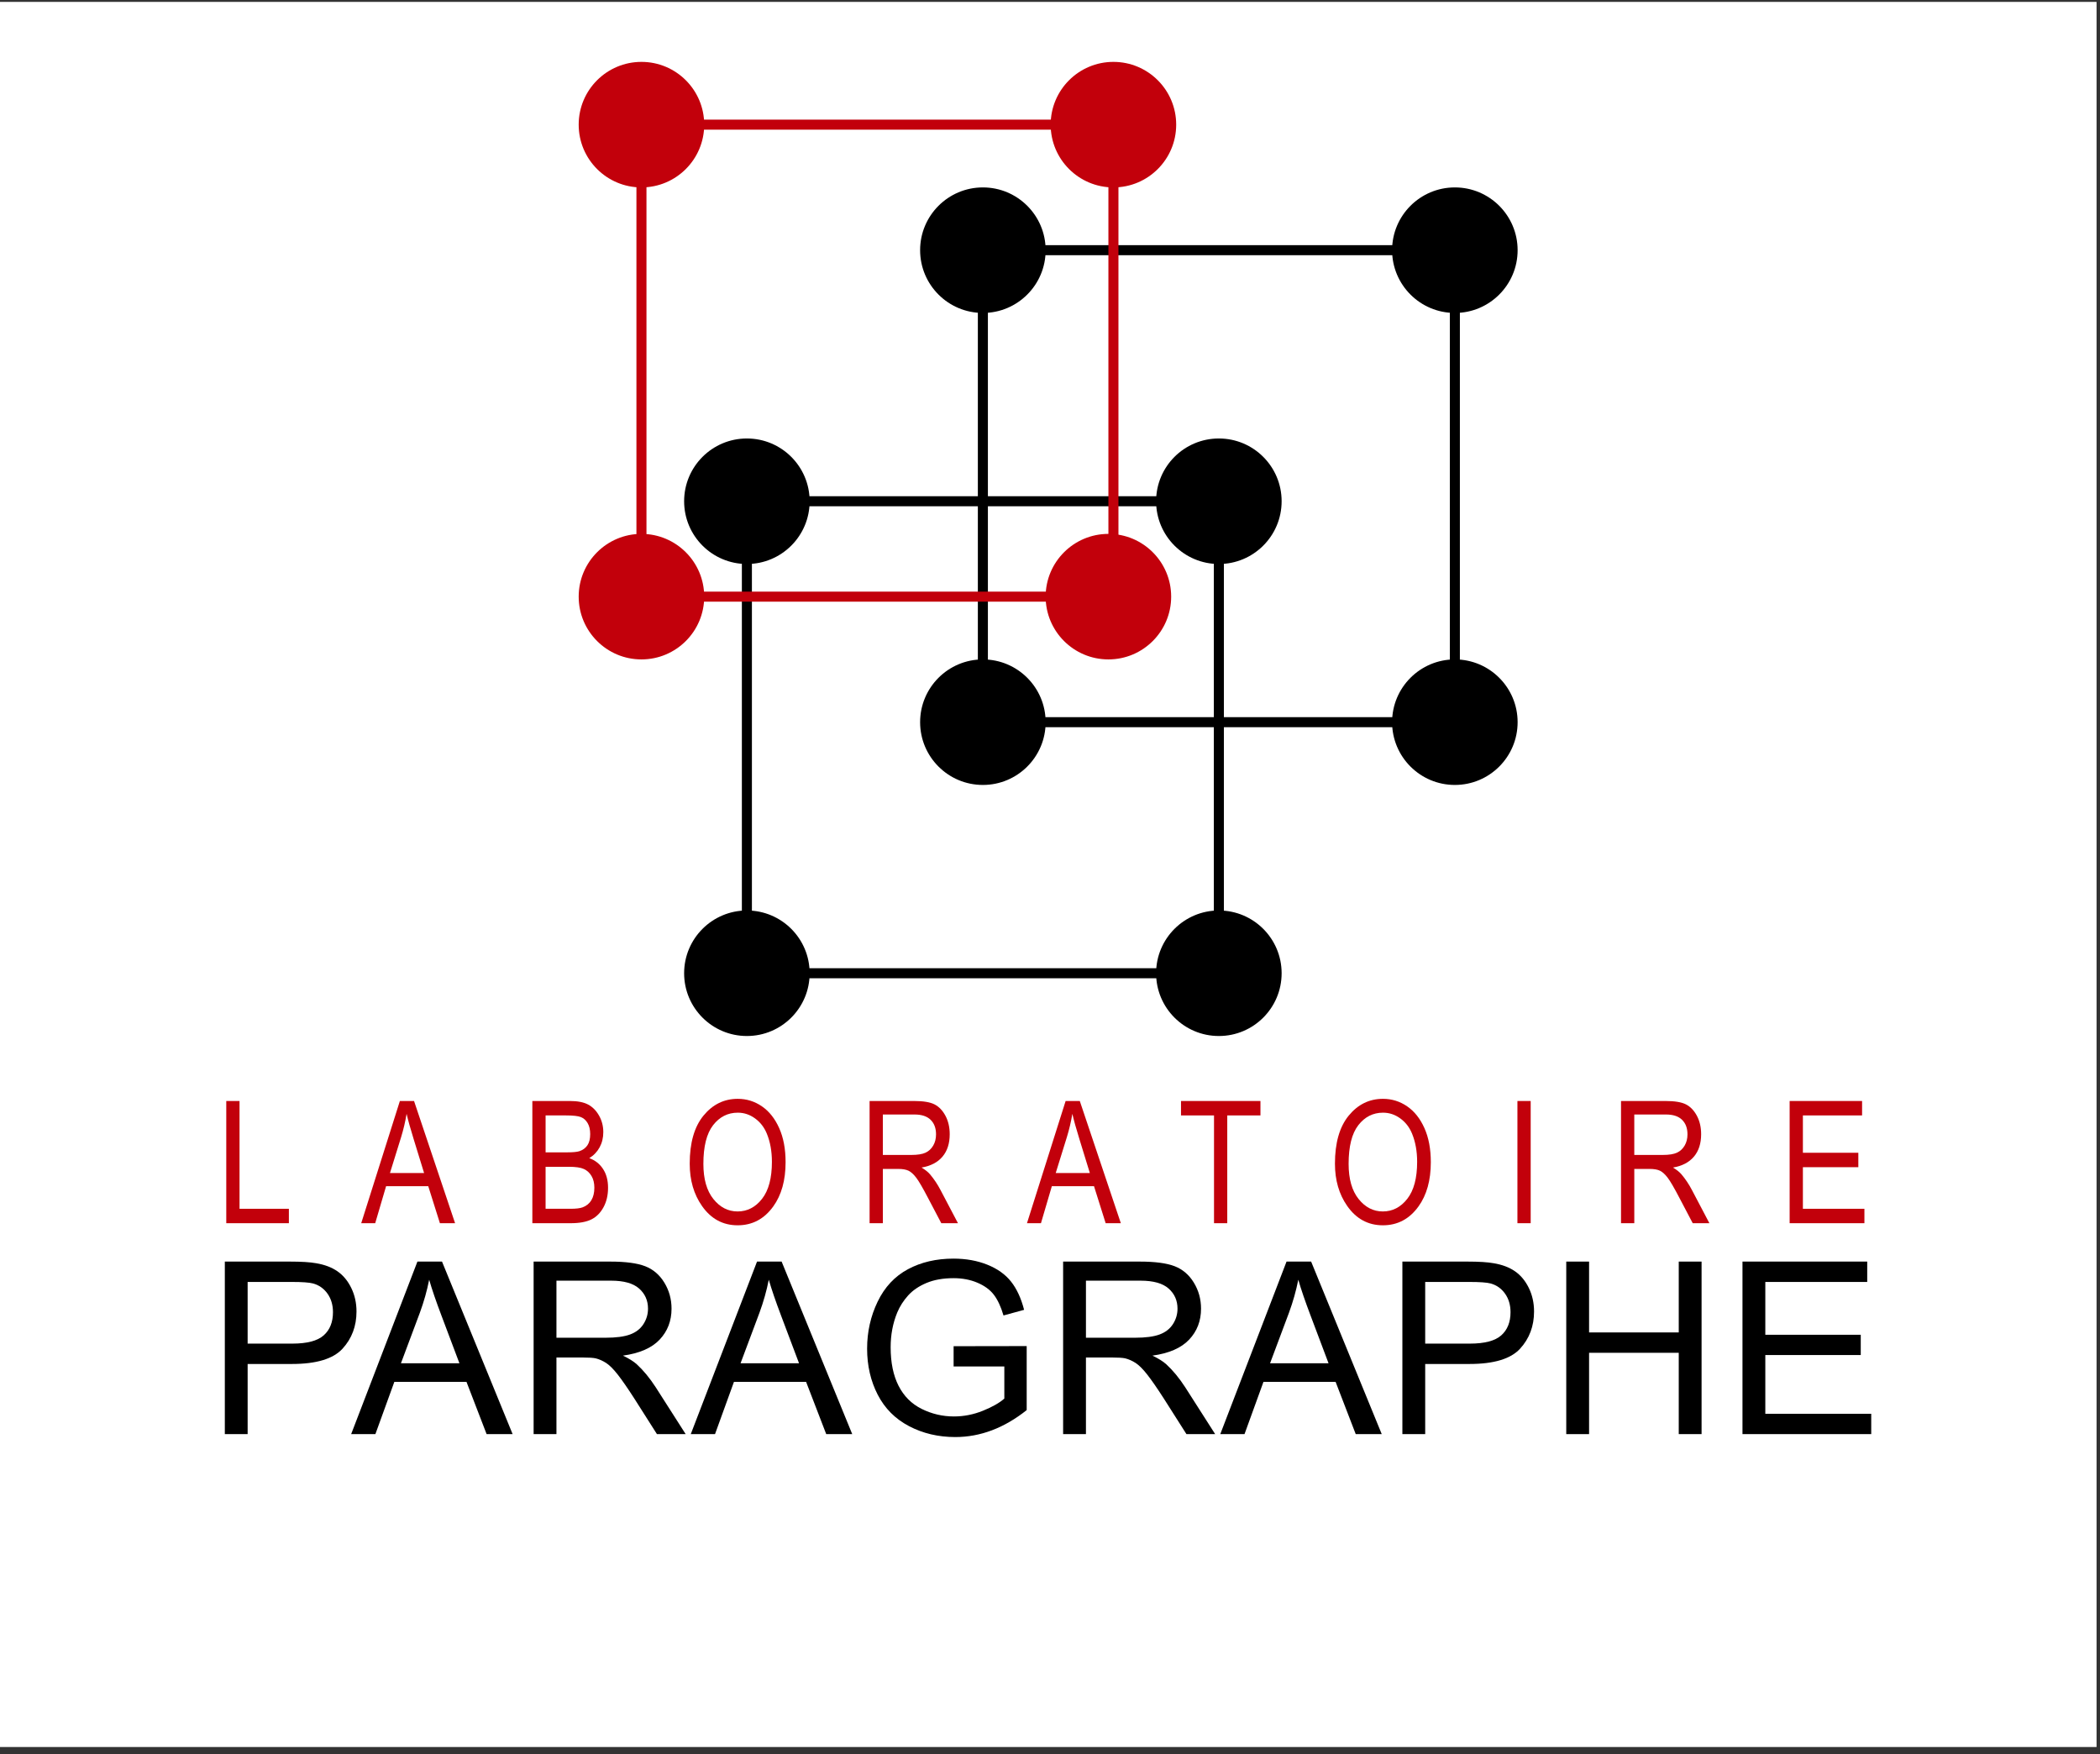 <?xml version="1.0" encoding="UTF-8" standalone="no"?>
<!-- Generator: Adobe Illustrator 16.0.0, SVG Export Plug-In . SVG Version: 6.00 Build 0)  -->

<svg
   version="1.1"
   id="Layer_1"
   x="0px"
   y="0px"
   width="163.95"
   height="136.929"
   viewBox="0 0 163.95 136.929"
   enable-background="new 0 0 288.319 105.333"
   xml:space="preserve"
   sodipodi:docname="logo-paragrapheCentre.svg"
   inkscape:version="1.2 (dc2aedaf03, 2022-05-15)"
   inkscape:export-filename="../../../../../../home/samszo/logo-paragrapheModule.png"
   inkscape:export-xdpi="96"
   inkscape:export-ydpi="96"
   xmlns:inkscape="http://www.inkscape.org/namespaces/inkscape"
   xmlns:sodipodi="http://sodipodi.sourceforge.net/DTD/sodipodi-0.dtd"
   xmlns="http://www.w3.org/2000/svg"
   xmlns:svg="http://www.w3.org/2000/svg"><rect x="0" y="0" width="163.95" height="136.929" fill="#333333" stroke="none"/><defs
   id="defs81" /><sodipodi:namedview
   id="namedview79"
   pagecolor="#ffffff"
   bordercolor="#666666"
   borderopacity="1.0"
   inkscape:showpageshadow="2"
   inkscape:pageopacity="0.0"
   inkscape:pagecheckerboard="0"
   inkscape:deskcolor="#d1d1d1"
   showgrid="false"
   inkscape:zoom="4.7543"
   inkscape:cx="80.874156"
   inkscape:cy="60.576741"
   inkscape:window-width="1920"
   inkscape:window-height="1011"
   inkscape:window-x="0"
   inkscape:window-y="0"
   inkscape:window-maximized="1"
   inkscape:current-layer="Layer_1"
   showborder="false" />














<rect
   style="opacity:0.998;fill:#ffffff;stroke-width:2;stroke-linecap:round;stroke-linejoin:round;stroke:none"
   id="rect546"
   width="163.694"
   height="136.237"
   x="-0.013"
   y="0.148" /><g
   id="g354"
   transform="matrix(0.784,0,0,0.784,39.886,1.761)"><circle
     cx="94.001"
     cy="22.666"
     r="6.25"
     id="circle2" /><circle
     cx="47.001"
     cy="22.666"
     r="6.25"
     id="circle4" /><rect
     x="47.001"
     y="22.666"
     fill="none"
     stroke="#000000"
     stroke-miterlimit="10"
     width="47"
     height="47"
     id="rect6" /><rect
     x="23.501"
     y="47.666"
     fill="none"
     stroke="#000000"
     stroke-miterlimit="10"
     width="47"
     height="47"
     id="rect8" /><rect
     x="13.001"
     y="10.166"
     fill="none"
     stroke="#c2000b"
     stroke-miterlimit="10"
     width="47"
     height="47"
     id="rect10" /><circle
     cx="94.001"
     cy="69.666"
     r="6.25"
     id="circle12" /><circle
     cx="47.001"
     cy="69.666"
     r="6.25"
     id="circle14" /><circle
     cx="70.501"
     cy="47.666"
     r="6.25"
     id="circle16" /><circle
     cx="70.501"
     cy="94.666"
     r="6.25"
     id="circle18" /><circle
     cx="23.501"
     cy="94.666"
     r="6.25"
     id="circle20" /><circle
     cx="23.501"
     cy="47.666"
     r="6.25"
     id="circle22" /><circle
     fill="#c2000b"
     cx="13.001"
     cy="10.166"
     r="6.25"
     id="circle24" /><circle
     fill="#c2000b"
     cx="60.001"
     cy="10.166"
     r="6.25"
     id="circle26" /><circle
     fill="#c2000b"
     cx="59.501"
     cy="57.166"
     r="6.25"
     id="circle28" /><circle
     fill="#c2000b"
     cx="13.001"
     cy="57.166"
     r="6.25"
     id="circle30" /></g>

<g
   id="g433"
   transform="matrix(0.784,0,0,0.784,-72.753,59.691)"><g
     id="g54">
	<path
   fill="#c2000b"
   d="M 115.33,45.666 V 33.497 h 1.32 V 44.23 h 4.914 v 1.436 z"
   id="path32" />
	<path
   fill="#c2000b"
   d="m 128.768,45.666 3.849,-12.169 h 1.411 l 4.087,12.169 h -1.511 l -1.161,-3.686 h -4.198 l -1.084,3.686 z m 2.863,-4.997 h 3.398 l -1.037,-3.37 c -0.32,-1.035 -0.556,-1.876 -0.705,-2.523 -0.129,0.78 -0.311,1.555 -0.547,2.324 z"
   id="path34" />
	<path
   fill="#c2000b"
   d="M 145.809,45.666 V 33.497 h 3.748 c 0.759,0 1.36,0.118 1.804,0.353 0.442,0.235 0.806,0.602 1.088,1.099 0.283,0.498 0.425,1.048 0.425,1.65 0,0.559 -0.122,1.062 -0.366,1.51 -0.243,0.448 -0.586,0.808 -1.029,1.079 0.579,0.21 1.035,0.569 1.368,1.076 0.333,0.506 0.5,1.131 0.5,1.873 0,0.737 -0.15,1.383 -0.452,1.939 -0.302,0.557 -0.704,0.961 -1.208,1.213 -0.504,0.252 -1.195,0.378 -2.075,0.378 h -3.803 z m 1.32,-7.056 h 2.162 c 0.565,0 0.967,-0.039 1.206,-0.116 0.343,-0.116 0.608,-0.312 0.794,-0.585 0.186,-0.274 0.278,-0.646 0.278,-1.117 0,-0.437 -0.085,-0.801 -0.254,-1.091 -0.169,-0.291 -0.394,-0.491 -0.673,-0.602 -0.28,-0.111 -0.783,-0.166 -1.51,-0.166 h -2.004 v 3.677 z m 0,5.62 h 2.485 c 0.549,0 0.954,-0.05 1.215,-0.149 0.376,-0.144 0.663,-0.38 0.86,-0.709 0.196,-0.33 0.295,-0.743 0.295,-1.241 0,-0.459 -0.095,-0.848 -0.283,-1.166 -0.188,-0.318 -0.441,-0.551 -0.761,-0.697 -0.318,-0.147 -0.818,-0.22 -1.501,-0.22 h -2.311 v 4.182 z"
   id="path36" />
	<path
   fill="#c2000b"
   d="m 161.48,39.739 c 0,-2.075 0.457,-3.67 1.37,-4.785 0.913,-1.115 2.05,-1.673 3.411,-1.673 0.881,0 1.683,0.249 2.408,0.747 0.725,0.498 1.299,1.222 1.722,2.171 0.424,0.949 0.636,2.079 0.636,3.391 0,1.804 -0.41,3.273 -1.229,4.408 -0.902,1.25 -2.084,1.876 -3.545,1.876 -1.472,0 -2.656,-0.642 -3.553,-1.926 -0.813,-1.162 -1.22,-2.565 -1.22,-4.209 z m 1.361,0.021 c 0,1.501 0.331,2.666 0.992,3.493 0.661,0.828 1.465,1.242 2.412,1.242 0.968,0 1.78,-0.418 2.436,-1.254 0.656,-0.836 0.984,-2.066 0.984,-3.688 0,-1.047 -0.169,-1.983 -0.507,-2.808 -0.26,-0.631 -0.651,-1.137 -1.175,-1.516 -0.522,-0.379 -1.094,-0.569 -1.714,-0.569 -0.996,0 -1.816,0.416 -2.461,1.246 -0.643,0.83 -0.967,2.115 -0.967,3.854 z"
   id="path38" />
	<path
   fill="#c2000b"
   d="M 179.392,45.666 V 33.497 h 4.425 c 0.924,0 1.606,0.113 2.046,0.34 0.44,0.227 0.801,0.604 1.084,1.132 0.281,0.528 0.423,1.141 0.423,1.837 0,0.918 -0.239,1.662 -0.718,2.231 -0.479,0.569 -1.175,0.932 -2.088,1.086 0.371,0.223 0.653,0.448 0.847,0.677 0.393,0.465 0.739,0.982 1.038,1.552 l 1.742,3.312 h -1.66 l -1.33,-2.53 c -0.516,-0.99 -0.905,-1.657 -1.167,-2 -0.263,-0.344 -0.518,-0.575 -0.764,-0.694 -0.245,-0.119 -0.59,-0.179 -1.032,-0.179 h -1.525 v 5.404 h -1.321 z m 1.32,-6.798 h 2.839 c 0.62,0 1.09,-0.075 1.411,-0.224 0.321,-0.149 0.575,-0.385 0.764,-0.706 0.189,-0.321 0.282,-0.694 0.282,-1.121 0,-0.614 -0.18,-1.097 -0.54,-1.448 -0.359,-0.352 -0.894,-0.527 -1.602,-0.527 h -3.154 z"
   id="path40" />
	<path
   fill="#c2000b"
   d="m 195.064,45.666 3.849,-12.169 h 1.411 l 4.087,12.169 H 202.9 l -1.161,-3.686 h -4.198 l -1.084,3.686 z m 2.863,-4.997 h 3.398 l -1.037,-3.37 c -0.32,-1.035 -0.556,-1.876 -0.705,-2.523 -0.129,0.78 -0.311,1.555 -0.547,2.324 z"
   id="path42" />
	<path
   fill="#c2000b"
   d="M 213.69,45.666 V 34.933 h -3.287 v -1.436 h 7.911 v 1.436 h -3.305 v 10.733 z"
   id="path44" />
	<path
   fill="#c2000b"
   d="m 225.733,39.739 c 0,-2.075 0.457,-3.67 1.37,-4.785 0.913,-1.115 2.05,-1.673 3.411,-1.673 0.881,0 1.683,0.249 2.408,0.747 0.725,0.498 1.299,1.222 1.722,2.171 0.424,0.949 0.636,2.079 0.636,3.391 0,1.804 -0.41,3.273 -1.229,4.408 -0.902,1.25 -2.084,1.876 -3.545,1.876 -1.472,0 -2.656,-0.642 -3.553,-1.926 -0.813,-1.162 -1.22,-2.565 -1.22,-4.209 z m 1.361,0.021 c 0,1.501 0.331,2.666 0.992,3.493 0.661,0.828 1.465,1.242 2.412,1.242 0.968,0 1.78,-0.418 2.436,-1.254 0.656,-0.836 0.984,-2.066 0.984,-3.688 0,-1.047 -0.169,-1.983 -0.507,-2.808 -0.26,-0.631 -0.651,-1.137 -1.175,-1.516 -0.522,-0.379 -1.094,-0.569 -1.714,-0.569 -0.996,0 -1.816,0.416 -2.461,1.246 -0.644,0.83 -0.967,2.115 -0.967,3.854 z"
   id="path46" />
	<path
   fill="#c2000b"
   d="M 243.904,45.666 V 33.497 h 1.32 v 12.169 z"
   id="path48" />
	<path
   fill="#c2000b"
   d="M 254.22,45.666 V 33.497 h 4.425 c 0.924,0 1.606,0.113 2.046,0.34 0.44,0.227 0.801,0.604 1.084,1.132 0.281,0.528 0.423,1.141 0.423,1.837 0,0.918 -0.239,1.662 -0.718,2.231 -0.479,0.569 -1.175,0.932 -2.088,1.086 0.371,0.223 0.653,0.448 0.847,0.677 0.393,0.465 0.739,0.982 1.038,1.552 l 1.742,3.312 h -1.66 l -1.33,-2.53 c -0.516,-0.99 -0.905,-1.657 -1.167,-2 -0.263,-0.344 -0.518,-0.575 -0.764,-0.694 -0.245,-0.119 -0.59,-0.179 -1.032,-0.179 h -1.525 v 5.404 h -1.321 z m 1.321,-6.798 h 2.839 c 0.62,0 1.09,-0.075 1.411,-0.224 0.321,-0.149 0.575,-0.385 0.764,-0.706 0.189,-0.321 0.282,-0.694 0.282,-1.121 0,-0.614 -0.18,-1.097 -0.54,-1.448 -0.359,-0.352 -0.894,-0.527 -1.602,-0.527 h -3.154 z"
   id="path50" />
	<path
   fill="#c2000b"
   d="M 271.011,45.666 V 33.497 h 7.214 v 1.436 h -5.894 v 3.719 h 5.52 v 1.436 h -5.52 v 4.142 h 6.126 v 1.436 z"
   id="path52" />
</g><g
     id="g76">
	<path
   d="m 115.186,66.667 v -17.18 h 6.48 c 1.141,0 2.012,0.055 2.613,0.164 0.844,0.141 1.551,0.408 2.121,0.803 0.57,0.395 1.029,0.947 1.377,1.658 0.348,0.711 0.521,1.492 0.521,2.344 0,1.461 -0.465,2.697 -1.395,3.709 -0.93,1.012 -2.609,1.518 -5.039,1.518 h -4.406 v 6.984 z m 2.273,-9.011 h 4.441 c 1.469,0 2.512,-0.273 3.129,-0.82 0.617,-0.547 0.926,-1.316 0.926,-2.309 0,-0.719 -0.182,-1.334 -0.545,-1.846 -0.363,-0.512 -0.842,-0.85 -1.436,-1.014 -0.383,-0.102 -1.09,-0.152 -2.121,-0.152 h -4.395 v 6.141 z"
   id="path56" />
	<path
   d="m 127.766,66.667 6.598,-17.18 h 2.449 l 7.031,17.18 h -2.59 l -2.004,-5.203 h -7.184 l -1.887,5.203 z m 4.957,-7.054 h 5.824 l -1.793,-4.758 c -0.547,-1.445 -0.953,-2.633 -1.219,-3.562 -0.219,1.102 -0.527,2.195 -0.926,3.281 z"
   id="path58" />
	<path
   d="m 145.936,66.667 v -17.18 h 7.617 c 1.531,0 2.695,0.154 3.492,0.463 0.797,0.309 1.434,0.854 1.91,1.635 0.476,0.781 0.715,1.645 0.715,2.59 0,1.219 -0.395,2.246 -1.184,3.082 -0.789,0.836 -2.008,1.367 -3.656,1.594 0.602,0.289 1.059,0.574 1.371,0.855 0.664,0.609 1.293,1.371 1.887,2.285 l 2.988,4.676 h -2.859 l -2.273,-3.574 c -0.664,-1.031 -1.211,-1.82 -1.641,-2.367 -0.43,-0.547 -0.814,-0.93 -1.154,-1.148 -0.34,-0.218 -0.686,-0.371 -1.037,-0.457 -0.258,-0.055 -0.68,-0.082 -1.266,-0.082 h -2.637 v 7.629 h -2.273 z m 2.273,-9.597 h 4.887 c 1.039,0 1.852,-0.107 2.438,-0.322 0.586,-0.215 1.031,-0.559 1.336,-1.031 0.305,-0.472 0.457,-0.986 0.457,-1.541 0,-0.812 -0.295,-1.48 -0.885,-2.004 -0.59,-0.524 -1.521,-0.785 -2.795,-0.785 h -5.438 z"
   id="path60" />
	<path
   d="m 161.585,66.667 6.598,-17.18 h 2.449 l 7.031,17.18 h -2.59 l -2.004,-5.203 h -7.184 L 164,66.667 Z m 4.957,-7.054 h 5.824 l -1.793,-4.758 c -0.547,-1.445 -0.953,-2.633 -1.219,-3.562 -0.219,1.102 -0.527,2.195 -0.926,3.281 z"
   id="path62" />
	<path
   d="m 187.759,59.929 v -2.016 l 7.277,-0.012 v 6.375 c -1.117,0.891 -2.27,1.561 -3.457,2.01 -1.187,0.449 -2.406,0.674 -3.656,0.674 -1.688,0 -3.221,-0.361 -4.6,-1.084 -1.379,-0.723 -2.42,-1.768 -3.123,-3.135 -0.703,-1.367 -1.055,-2.895 -1.055,-4.582 0,-1.672 0.35,-3.232 1.049,-4.682 0.699,-1.45 1.705,-2.525 3.018,-3.229 1.313,-0.704 2.824,-1.055 4.535,-1.055 1.242,0 2.365,0.201 3.369,0.604 1.004,0.403 1.791,0.963 2.361,1.682 0.57,0.719 1.004,1.656 1.301,2.812 l -2.051,0.562 c -0.258,-0.875 -0.578,-1.562 -0.961,-2.062 -0.383,-0.5 -0.93,-0.9 -1.641,-1.201 -0.711,-0.301 -1.5,-0.451 -2.367,-0.451 -1.039,0 -1.938,0.158 -2.695,0.475 -0.757,0.317 -1.369,0.732 -1.834,1.248 -0.465,0.516 -0.826,1.082 -1.084,1.699 -0.438,1.062 -0.656,2.215 -0.656,3.457 0,1.531 0.264,2.812 0.791,3.844 0.527,1.032 1.295,1.797 2.303,2.297 1.008,0.5 2.078,0.75 3.211,0.75 0.984,0 1.945,-0.189 2.883,-0.568 0.938,-0.379 1.648,-0.783 2.133,-1.213 v -3.199 z"
   id="path64" />
	<path
   d="m 198.664,66.667 v -17.18 h 7.617 c 1.531,0 2.695,0.154 3.492,0.463 0.797,0.309 1.434,0.854 1.91,1.635 0.476,0.781 0.715,1.645 0.715,2.59 0,1.219 -0.395,2.246 -1.184,3.082 -0.789,0.836 -2.008,1.367 -3.656,1.594 0.602,0.289 1.059,0.574 1.371,0.855 0.664,0.609 1.293,1.371 1.887,2.285 l 2.988,4.676 h -2.859 l -2.273,-3.574 c -0.664,-1.031 -1.211,-1.82 -1.641,-2.367 -0.43,-0.547 -0.814,-0.93 -1.154,-1.148 -0.34,-0.218 -0.686,-0.371 -1.037,-0.457 -0.258,-0.055 -0.68,-0.082 -1.266,-0.082 h -2.637 v 7.629 h -2.273 z m 2.273,-9.597 h 4.887 c 1.039,0 1.852,-0.107 2.438,-0.322 0.586,-0.215 1.031,-0.559 1.336,-1.031 0.305,-0.472 0.457,-0.986 0.457,-1.541 0,-0.812 -0.295,-1.48 -0.885,-2.004 -0.59,-0.524 -1.521,-0.785 -2.795,-0.785 h -5.438 z"
   id="path66" />
	<path
   d="m 214.314,66.667 6.598,-17.18 h 2.449 l 7.031,17.18 h -2.59 l -2.004,-5.203 h -7.184 l -1.887,5.203 z m 4.957,-7.054 h 5.824 l -1.793,-4.758 c -0.547,-1.445 -0.953,-2.633 -1.219,-3.562 -0.219,1.102 -0.527,2.195 -0.926,3.281 z"
   id="path68" />
	<path
   d="m 232.448,66.667 v -17.18 h 6.48 c 1.141,0 2.012,0.055 2.613,0.164 0.844,0.141 1.551,0.408 2.121,0.803 0.57,0.395 1.029,0.947 1.377,1.658 0.348,0.711 0.521,1.492 0.521,2.344 0,1.461 -0.465,2.697 -1.395,3.709 -0.93,1.012 -2.609,1.518 -5.039,1.518 h -4.406 v 6.984 z m 2.273,-9.011 h 4.441 c 1.469,0 2.512,-0.273 3.129,-0.82 0.617,-0.547 0.926,-1.316 0.926,-2.309 0,-0.719 -0.182,-1.334 -0.545,-1.846 -0.363,-0.512 -0.842,-0.85 -1.436,-1.014 -0.383,-0.102 -1.09,-0.152 -2.121,-0.152 h -4.395 v 6.141 z"
   id="path70" />
	<path
   d="m 248.766,66.667 v -17.18 h 2.273 v 7.055 h 8.93 v -7.055 h 2.273 v 17.18 h -2.273 V 58.57 h -8.93 v 8.098 h -2.273 z"
   id="path72" />
	<path
   d="m 266.315,66.667 v -17.18 h 12.422 v 2.027 h -10.148 v 5.262 h 9.504 v 2.016 h -9.504 v 5.848 h 10.547 v 2.027 z"
   id="path74" />
</g></g>
</svg>
